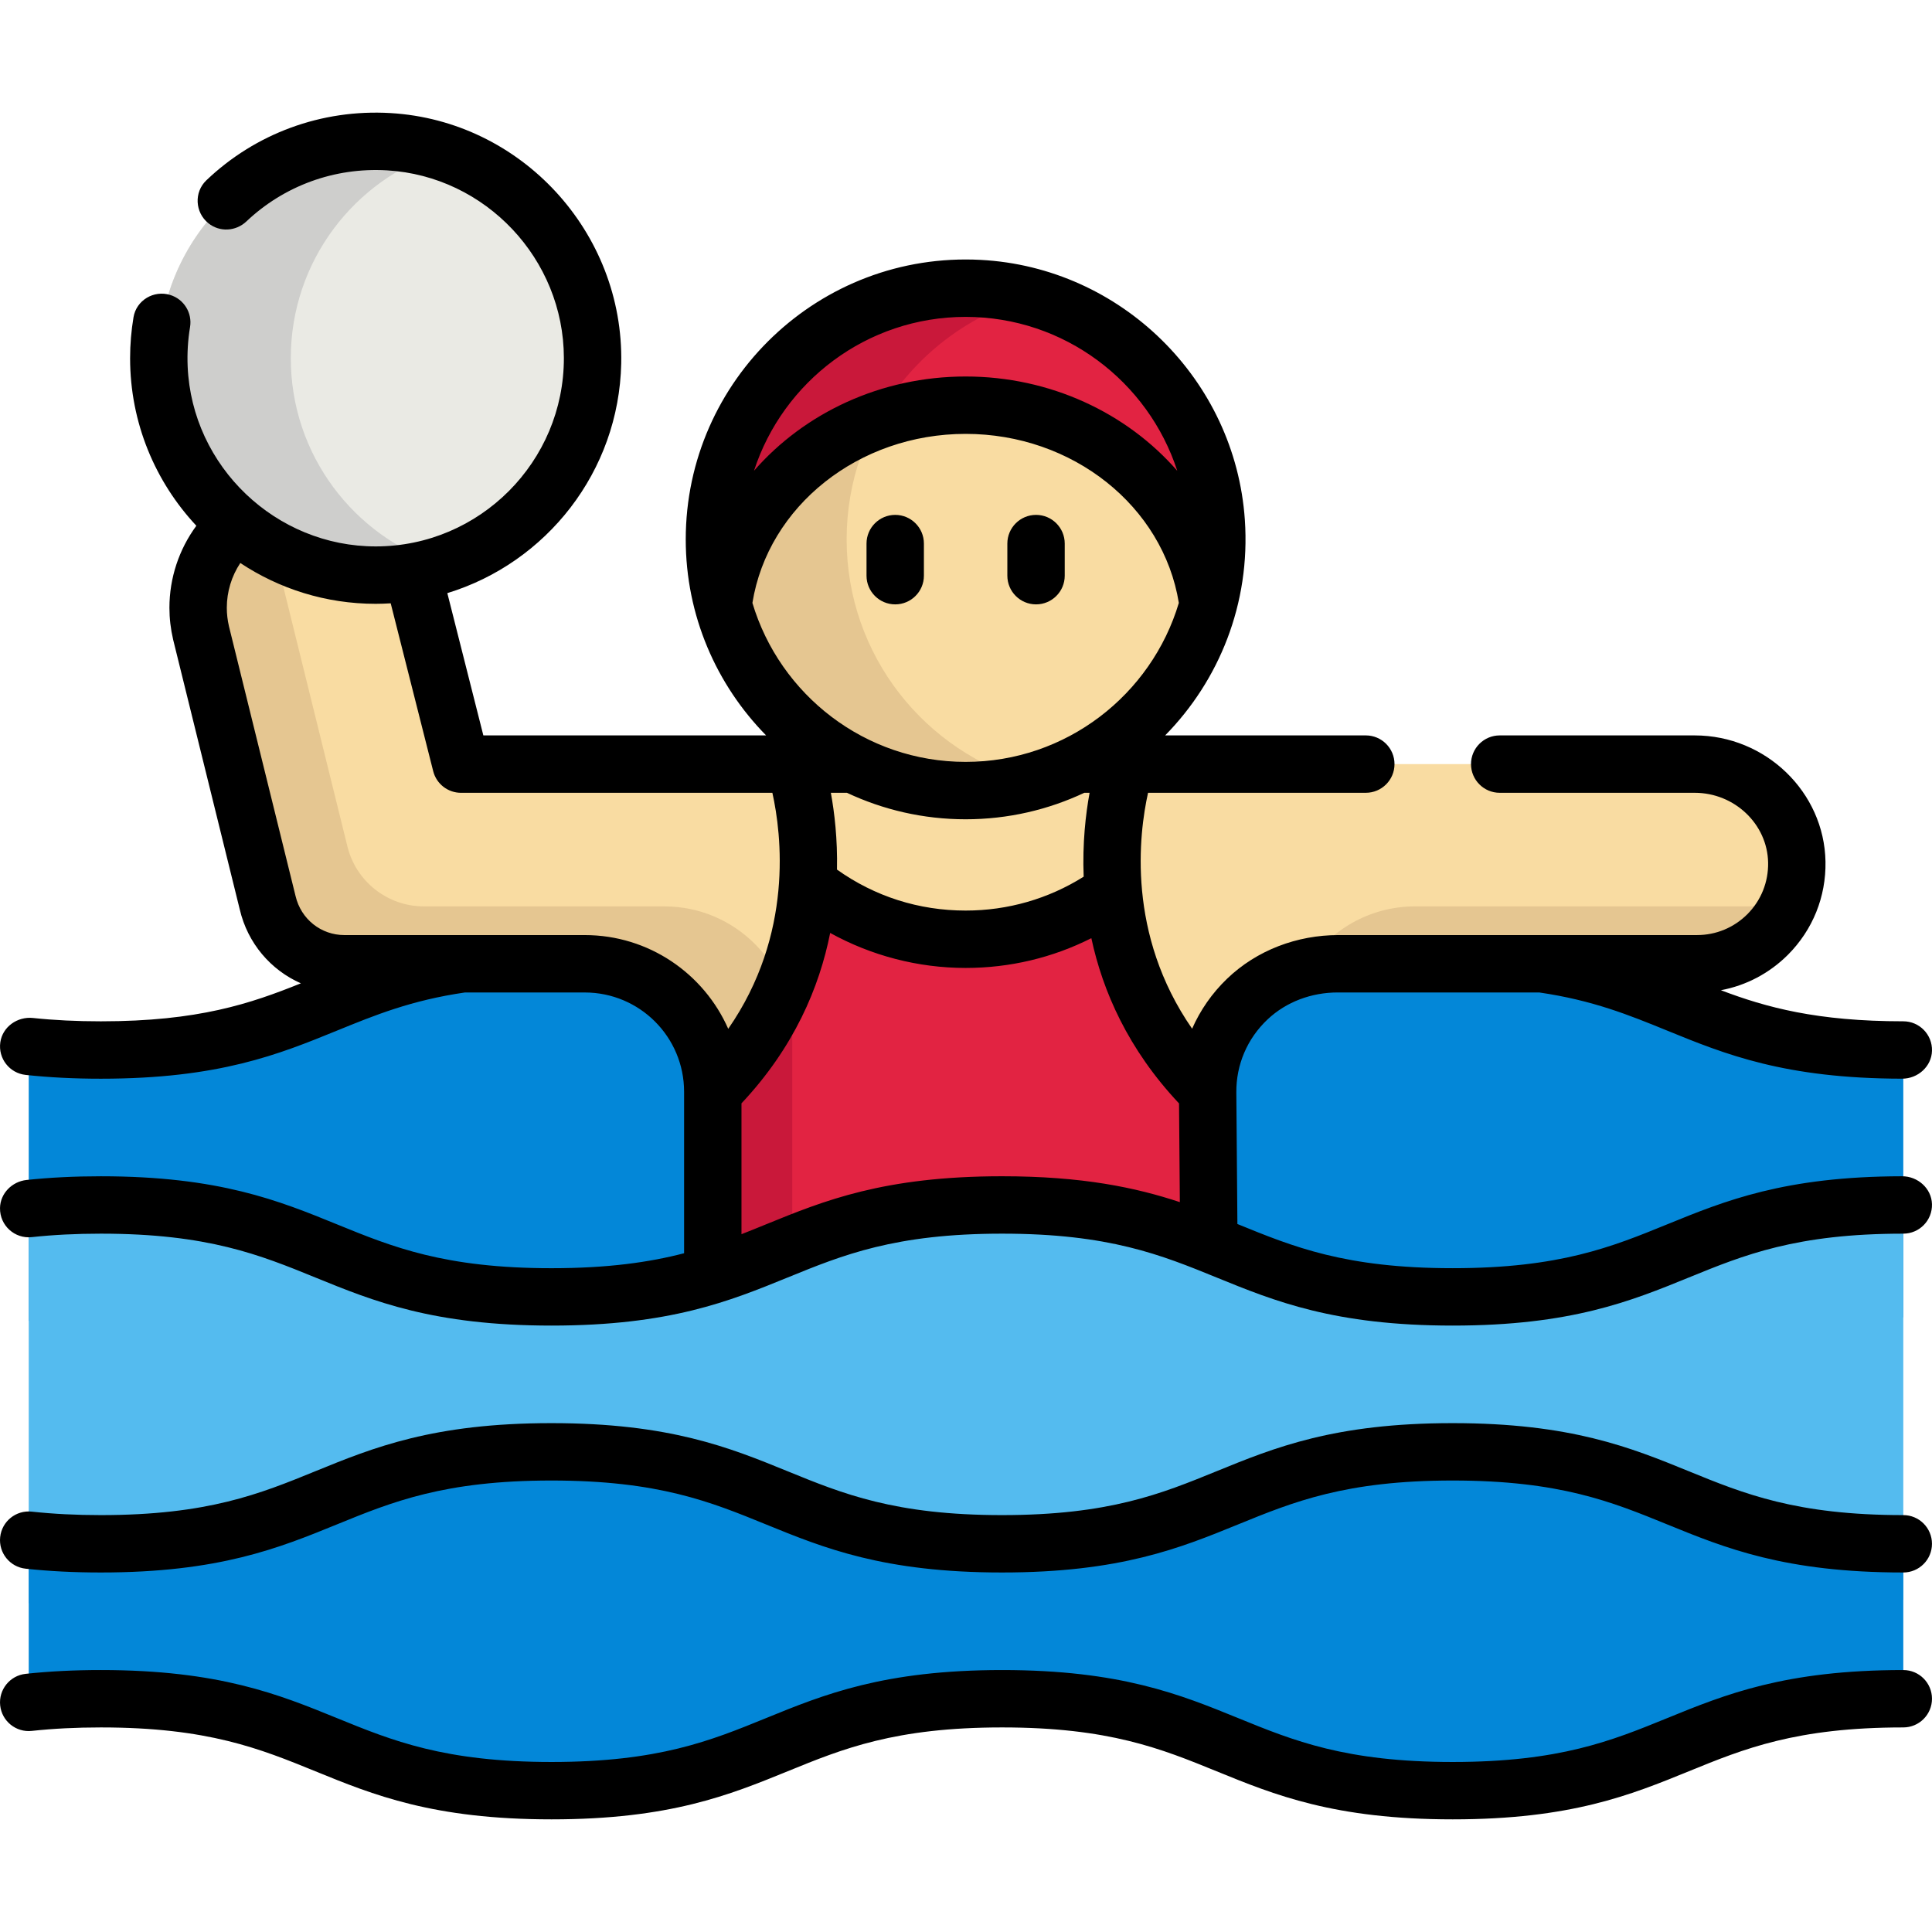 <?xml version="1.0" encoding="iso-8859-1"?>
<!-- Generator: Adobe Illustrator 19.0.0, SVG Export Plug-In . SVG Version: 6.00 Build 0)  -->
<svg version="1.1" id="Capa_1" xmlns="http://www.w3.org/2000/svg" xmlns:xlink="http://www.w3.org/1999/xlink" x="0px" y="0px"
	 viewBox="0 0 512.001 512.001" style="enable-background:new 0 0 512.001 512.001;" xml:space="preserve">
<path style="fill:#0387D8;" d="M7.61,276.795c5.657,0.608,11.953,0.963,19.121,0.963c59.706,0,59.706-24.373,119.411-24.373
	s59.706,24.373,119.411,24.373c59.716,0,59.716-24.373,119.422-24.373s59.706,24.373,119.422,24.373v71.355
	c-59.706,0-59.706,24.363-119.411,24.363s-59.706-24.363-119.411-24.363s-59.706,24.363-119.411,24.363
	c-59.716,0-59.716-24.363-119.422-24.363c-7.168,0-13.474,0.355-19.131,0.963"/>
<path style="fill:#F9DCA2;" d="M320.367,329.533l-0.324-39.936c-0.162-18.837,15.066-34.187,33.913-34.187h95.78
	c7.3,0,13.92-2.971,18.706-7.746c4.887-4.907,7.867-11.7,7.736-19.192c-0.253-14.518-12.521-25.975-27.05-25.975H319.738h-34.055
	l-59.554,0.001h-37.208h-66.742l-12.166-48.057c-0.223-0.973-0.497-1.916-0.821-2.839L62.646,138.99
	c-6.387,5.495-10.139,13.575-10.139,22.082c0,2.2,0.253,4.42,0.771,6.641l17.671,71.568c2.21,9.449,10.635,16.13,20.338,16.13h63.7
	c18.726,0,33.913,15.177,33.913,33.913v48.533"/>
<g>
	<path style="fill:#E5C691;" d="M209.961,322.651v-48.533c0-18.736-15.187-33.913-33.913-33.913h-63.7
		c-9.703,0-18.128-6.681-20.338-16.13l-17.671-71.568c-0.517-2.219-0.771-4.441-0.771-6.641c0-1.294,0.097-2.576,0.267-3.844
		l-11.189-3.031c-6.387,5.495-10.139,13.575-10.139,22.082c0,2.2,0.253,4.42,0.771,6.641l17.671,71.568
		c2.21,9.449,10.635,16.13,20.338,16.13h63.7c18.726,0,33.913,15.177,33.913,33.913v48.533l131.466-8.325l-0.113-13.866
		L209.961,322.651z"/>
	<path style="fill:#E5C691;" d="M470.796,240.203h-95.78c-12.217,0-22.907,6.453-28.877,16.121c2.509-0.591,5.124-0.914,7.816-0.914
		h95.78c7.3,0,13.92-2.971,18.706-7.746c2.19-2.199,3.994-4.779,5.31-7.63C472.779,240.142,471.795,240.203,470.796,240.203z"/>
</g>
<path style="fill:#E22342;" d="M320.367,329.534l-110.408,6.985l-21.058,1.338v-48.543c8.912-8.912,14.853-18.371,18.706-27.627
	c4.055-9.703,5.83-19.202,6.367-27.638c11.446,9.297,26.036,14.863,41.933,14.863c14.66,0,28.215-4.745,39.216-12.775
	c1.389,16.13,7.421,35.698,24.91,53.187l0.01,0.01v0.264L320.367,329.534z"/>
<path style="fill:#C9183A;" d="M209.958,343.951l-21.058-6.093v-48.543c8.912-8.912,14.853-18.371,18.706-27.627
	c1.521,3.853,2.352,8.04,2.352,12.43V343.951z"/>
<path style="fill:#54BBEF;" d="M504.397,423.931c-59.706,0-59.706,24.363-119.411,24.363s-59.706-24.363-119.411-24.363
	s-59.706,24.363-119.411,24.363c-59.716,0-59.716-24.363-119.422-24.363c-7.168,0-13.474,0.355-19.131,0.963V319.782
	c5.657-0.608,11.963-0.963,19.131-0.963c59.706,0,59.706,24.363,119.422,24.363c59.706,0,59.706-24.363,119.411-24.363
	s59.706,24.363,119.411,24.363s59.706-24.363,119.411-24.363"/>
<path style="fill:#0387D8;" d="M7.61,407.653c5.657,0.608,11.953,0.963,19.121,0.963c59.706,0,59.706-24.373,119.411-24.373
	s59.706,24.373,119.411,24.373c59.716,0,59.716-24.373,119.422-24.373s59.706,24.373,119.422,24.373v41.061
	c-59.706,0-59.706,24.363-119.411,24.363s-59.706-24.363-119.411-24.363s-59.706,24.363-119.411,24.363
	c-59.716,0-59.716-24.363-119.422-24.363c-7.168,0-13.474,0.355-19.131,0.963"/>
<circle style="fill:#EAEAE4;" cx="99.562" cy="94.939" r="57.478"/>
<path style="fill:#CECECC;" d="M77.063,94.933c0-25.645,16.8-47.36,39.99-54.76c-5.515-1.76-11.389-2.718-17.488-2.718
	c-31.745,0-57.478,25.734-57.478,57.478s25.734,57.478,57.478,57.478c6.099,0,11.973-0.958,17.488-2.718
	C93.861,142.294,77.063,120.579,77.063,94.933z"/>
<circle style="fill:#F9DCA2;" cx="255.908" cy="142.944" r="66.569"/>
<path style="fill:#E5C691;" d="M224.368,142.943c0-30.701,20.789-56.532,49.053-64.224c-5.583-1.52-11.451-2.345-17.516-2.345
	c-36.765,0-66.569,29.804-66.569,66.569s29.804,66.569,66.569,66.569c6.065,0,11.933-0.826,17.516-2.345
	C245.157,199.476,224.368,173.644,224.368,142.943z"/>
<g>
	<path style="fill:#E22342;" d="M322.476,142.944c0,6.002-0.791,11.822-2.291,17.357c-3.883-29.827-31.166-52.923-64.278-52.923
		c-8.354,0-16.333,1.47-23.663,4.157c-21.727,7.928-37.715,26.462-40.615,48.756c-1.5-5.536-2.291-11.345-2.291-17.347
		c0-36.762,29.807-66.569,66.569-66.569c6.043,0,11.903,0.811,17.469,2.322c0.02,0.01,0.03,0.02,0.051,0.02
		C301.692,86.402,322.476,112.245,322.476,142.944z"/>
</g>
<path style="fill:#C9183A;" d="M273.425,78.717c-17.803,4.846-32.646,16.891-41.183,32.818
	c-21.727,7.928-37.715,26.462-40.615,48.756c-1.5-5.536-2.291-11.345-2.291-17.347c0-36.762,29.807-66.569,66.569-66.569
	c6.043,0,11.903,0.811,17.469,2.322C273.395,78.707,273.405,78.717,273.425,78.717z"/>
<path d="M504.394,442.581c-31.344,0-47.223,6.48-62.578,12.745c-14.642,5.975-28.472,11.618-56.833,11.618
	s-42.191-5.643-56.833-11.618c-15.356-6.266-31.234-12.745-62.579-12.745c-31.344,0-47.223,6.48-62.578,12.745
	c-14.642,5.975-28.472,11.618-56.833,11.618c-28.368,0-42.2-5.643-56.844-11.619c-15.356-6.266-31.235-12.744-62.578-12.744
	c-7.123,0-13.647,0.33-19.944,1.007c-4.176,0.449-7.196,4.198-6.747,8.373c0.449,4.176,4.201,7.201,8.373,6.747
	c5.752-0.618,11.743-0.92,18.318-0.92c28.36,0,42.19,5.643,56.832,11.617c15.358,6.266,31.239,12.745,62.589,12.745
	c31.345,0,47.223-6.48,62.579-12.745c14.642-5.975,28.472-11.618,56.832-11.618s42.191,5.643,56.833,11.618
	c15.356,6.266,31.234,12.745,62.579,12.745s47.223-6.48,62.579-12.745c14.642-5.975,28.472-11.618,56.832-11.618
	c4.199,0,7.604-3.405,7.604-7.604S508.593,442.581,504.394,442.581z"/>
<path d="M504.394,401.519c-28.367,0-42.199-5.646-56.843-11.624c-15.356-6.268-31.235-12.749-62.579-12.749
	c-31.343,0-47.222,6.482-62.578,12.749c-14.644,5.978-28.476,11.624-56.844,11.624c-28.36,0-42.189-5.645-56.831-11.623
	c-15.356-6.269-31.235-12.75-62.58-12.75s-47.224,6.483-62.58,12.75c-14.642,5.978-28.472,11.623-56.831,11.623
	c-6.568,0-12.557-0.3-18.309-0.92c-4.177-0.451-7.924,2.572-8.373,6.747c-0.449,4.175,2.572,7.924,6.747,8.373
	c6.297,0.677,12.818,1.007,19.934,1.007c31.345,0,47.223-6.483,62.579-12.75c14.642-5.978,28.472-11.623,56.832-11.623
	s42.19,5.645,56.832,11.623c15.356,6.269,31.235,12.75,62.579,12.75c31.351,0,47.232-6.483,62.59-12.751
	c14.642-5.977,28.472-11.622,56.831-11.622s42.189,5.645,56.831,11.622c15.358,6.27,31.239,12.751,62.59,12.751
	c4.199,0,7.604-3.405,7.604-7.604S508.593,401.519,504.394,401.519z"/>
<path d="M504.069,311.722c-31.129,0.045-46.951,6.501-62.254,12.745c-14.642,5.975-28.472,11.618-56.833,11.618
	c-28.505,0-42.331-5.701-57.058-11.709l0,0l-0.284-34.844c-0.063-7.366,2.881-14.284,8.269-19.367
	c4.993-4.711,11.714-7.151,18.579-7.151h53.427c14.202,2.074,23.772,5.974,33.887,10.102c15.306,6.247,31.131,12.706,62.27,12.75
	c4.17,0.006,7.811-3.221,7.925-7.389c0.119-4.298-3.331-7.819-7.601-7.819c-22.89,0-36.315-3.676-48.341-8.237
	c6.68-1.25,12.836-4.471,17.769-9.393c6.581-6.609,10.115-15.377,9.95-24.69c-0.322-18.442-15.867-33.446-34.652-33.446h-51.684
	c-4.199,0-7.604,3.405-7.604,7.604l0,0c0,4.199,3.405,7.604,7.604,7.604h51.684c10.545,0,19.268,8.301,19.447,18.505
	c0.091,5.164-1.87,10.026-5.504,13.676c-3.57,3.562-8.305,5.523-13.334,5.523h-95.024c-10.949,0-21.633,3.987-29.525,11.576
	c-3.996,3.841-7.104,8.337-9.259,13.239c-17.358-25.03-14.115-51.565-11.677-62.521h57.707c4.199,0,7.604-3.405,7.604-7.604l0,0
	c0-4.199-3.405-7.604-7.604-7.604h-53.176c14.277-14.529,22.642-34.885,21.12-57.136c-2.543-37.139-32.799-66.907-69.973-68.88
	c-42.718-2.268-78.196,31.834-78.196,74.067c0,20.214,8.138,38.558,21.298,51.951h-74.933l-9.546-37.71
	c26.235-8.018,45.485-32.194,46.082-60.879c0.722-34.734-26.478-64.304-61.16-66.339c-18.33-1.076-35.824,5.455-48.787,17.824
	c-3.296,3.146-3.012,8.501,0.532,11.365l0,0c2.996,2.42,7.289,2.177,10.084-0.471c9.923-9.401,23.275-14.358,37.261-13.536
	c26.137,1.537,46.825,23.507,46.874,49.69c0.053,27.521-22.302,49.932-49.802,49.971c-26.529,0.038-48.756-21.163-49.899-47.668
	c-0.152-3.526,0.061-7.028,0.632-10.459c0.625-3.755-1.618-7.392-5.257-8.511l-0.008-0.003c-4.349-1.338-8.96,1.406-9.716,5.893
	c-0.602,3.578-0.906,7.214-0.906,10.875c0,17.149,6.678,32.761,17.558,44.399c-4.594,6.247-7.137,13.84-7.137,21.74
	c0,2.791,0.326,5.606,0.993,8.464l17.649,71.478c2.099,8.971,8.217,16.061,16.197,19.578c-13.341,5.365-27.123,10.069-53.008,10.069
	c-6.444,0-12.329-0.289-17.982-0.884c-4.134-0.436-8.082,2.335-8.666,6.451c-0.607,4.279,2.451,8.177,6.715,8.635
	c6.297,0.677,12.818,1.007,19.934,1.007c31.345,0,47.226-6.482,62.583-12.75c10.113-4.128,19.681-8.027,33.881-10.102h31.788
	c14.531,0,26.309,11.779,26.309,26.309v42.796c-9.152,2.379-20.102,3.965-35.133,3.965c-28.368,0-42.2-5.643-56.844-11.619
	c-15.356-6.266-31.235-12.744-62.578-12.744c-7.021,0-13.464,0.32-19.686,0.979c-3.857,0.409-6.992,3.563-7.049,7.441
	c-0.07,4.662,3.94,8.195,8.416,7.707c5.757-0.618,11.75-0.92,18.319-0.92c28.36,0,42.19,5.643,56.832,11.617
	c15.358,6.266,31.239,12.745,62.589,12.745c31.345,0,47.223-6.48,62.579-12.745c14.642-5.975,28.472-11.618,56.832-11.618
	c28.36,0,42.191,5.643,56.833,11.618c15.356,6.266,31.234,12.745,62.579,12.745s47.223-6.48,62.579-12.745
	c14.642-5.975,28.472-11.618,56.832-11.618c4.271,0,7.719-3.521,7.601-7.819C511.88,314.943,508.239,311.717,504.069,311.722z
	 M287.182,232.33c-9.366,5.882-20.094,8.979-31.276,8.979c-12.413,0-24.119-3.751-34.096-10.861
	c0.167-8.078-0.663-15.088-1.624-20.345h4.274c9.554,4.49,20.207,7.015,31.443,7.015c11.237,0,21.891-2.525,31.445-7.016h1.404
	C287.715,215.762,286.832,223.457,287.182,232.33z M199.397,159.776c4.139-25.639,28.136-44.794,56.505-44.794
	c28.362,0,52.356,19.155,56.502,44.798c-7.264,24.333-29.84,42.129-56.503,42.129C229.237,201.909,206.661,184.113,199.397,159.776z
	 M255.902,83.978c26.173,0,48.405,17.146,56.086,40.791c-13.348-15.323-33.644-24.994-56.086-24.994
	c-22.442,0-42.735,9.667-56.084,24.983C207.503,101.118,229.732,83.978,255.902,83.978z M154.983,247.807h-63.7
	c-6.203,0-11.521-4.219-12.956-10.349l-17.648-71.47c-0.38-1.63-0.572-3.284-0.572-4.915c0-4.269,1.267-8.387,3.578-11.873
	c10.294,6.828,22.625,10.818,35.876,10.818c1.338,0,2.663-0.054,3.981-0.134l11.261,44.482c0.854,3.374,3.89,5.737,7.372,5.737
	h82.514c2.438,10.96,5.684,37.509-11.697,62.548C186.558,258.038,171.947,247.807,154.983,247.807z M202.993,324.467
	c-2.165,0.883-4.313,1.759-6.492,2.611v-34.682c13.93-14.815,20.645-30.754,23.504-45.157c10.924,6.032,23.304,9.276,35.9,9.276
	c11.72,0,23.045-2.706,33.315-7.889c3.01,14.043,9.737,29.445,23.237,43.794l0.213,26.157c-11.694-3.874-25.836-6.857-47.099-6.857
	C234.227,311.722,218.348,318.202,202.993,324.467z"/>
<path d="M274.562,136.451c-4.199,0-7.604,3.405-7.604,7.604v8.507c0,4.199,3.405,7.604,7.604,7.604s7.604-3.405,7.604-7.604v-8.507
	C282.166,139.855,278.761,136.451,274.562,136.451z"/>
<path d="M237.242,136.451c-4.199,0-7.604,3.405-7.604,7.604v8.507c0,4.199,3.405,7.604,7.604,7.604s7.604-3.405,7.604-7.604v-8.507
	C244.846,139.855,241.441,136.451,237.242,136.451z"/>
<g>
</g>
<g>
</g>
<g>
</g>
<g>
</g>
<g>
</g>
<g>
</g>
<g>
</g>
<g>
</g>
<g>
</g>
<g>
</g>
<g>
</g>
<g>
</g>
<g>
</g>
<g>
</g>
<g>
</g>
</svg>
